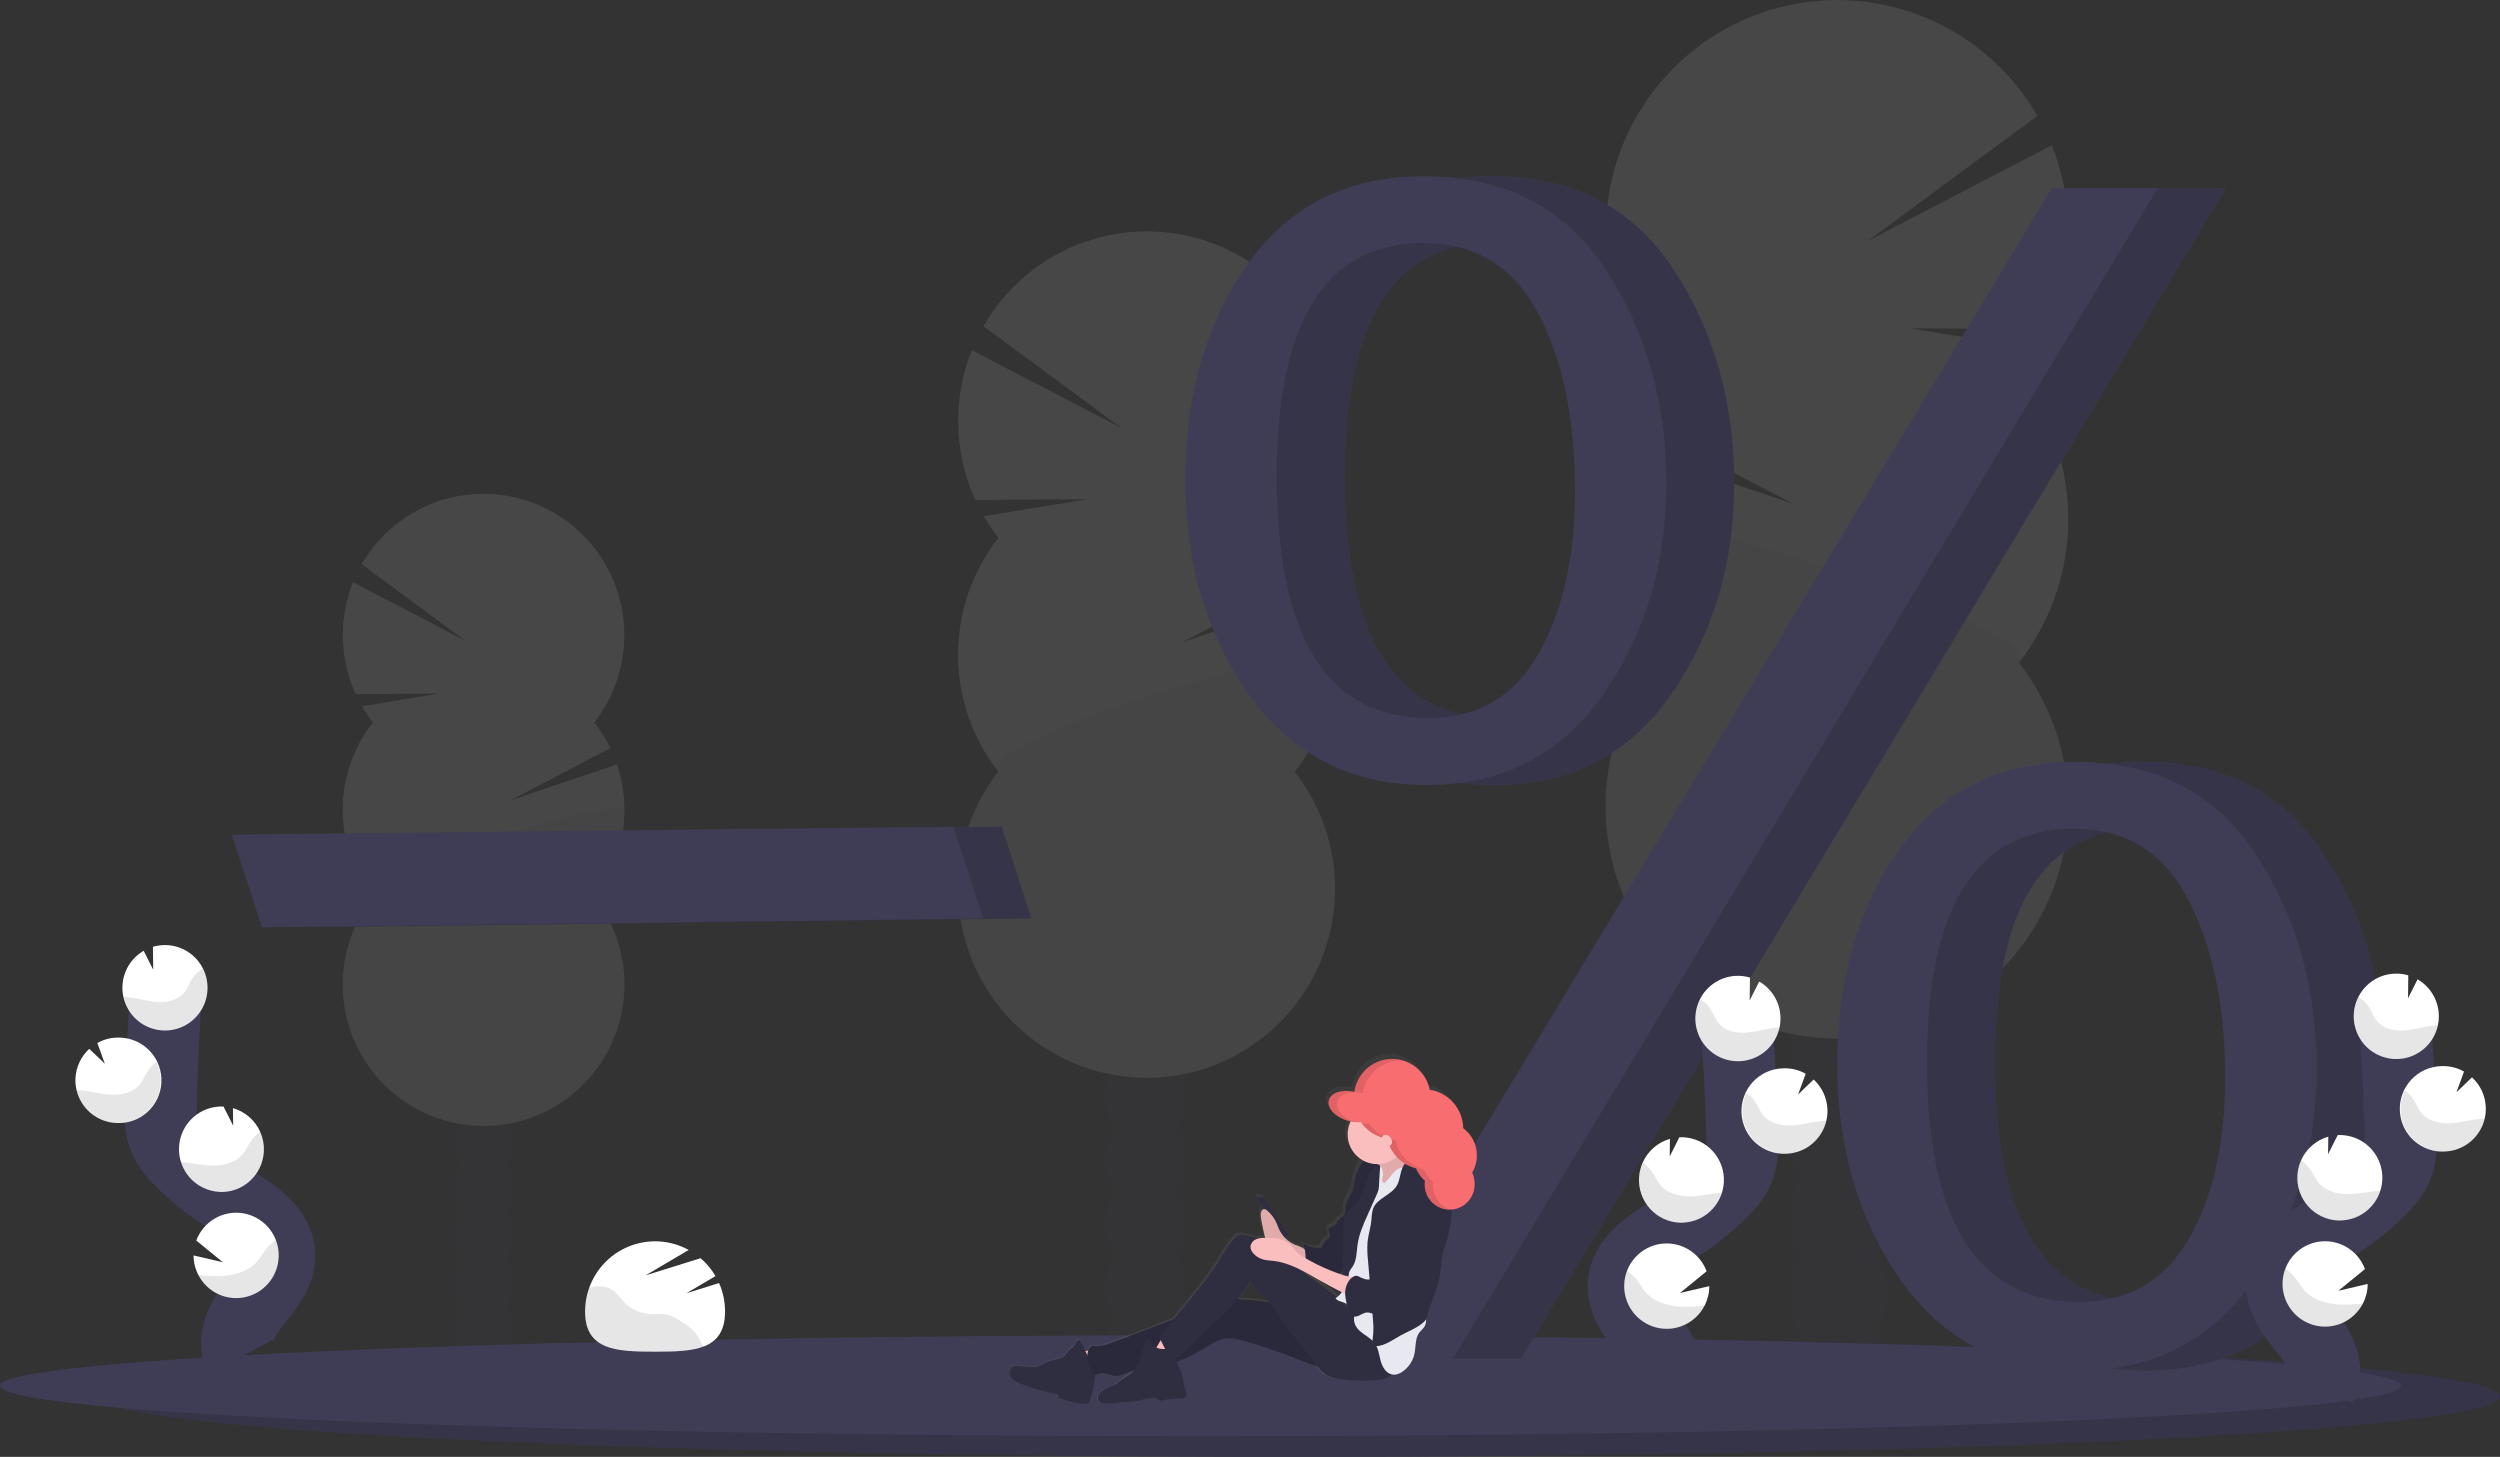 <svg width="139" height="81" viewBox="0 0 139 81" fill="none" xmlns="http://www.w3.org/2000/svg">
<rect x="0" y="0" width="139" height="81" fill="#333333" stroke="none"/>
<g clip-path="url(#clip0_1727_204)">
<g opacity="0.1">
<path d="M102.197 79.805C103.681 79.805 104.883 78.226 104.883 76.277C104.883 74.329 103.681 72.749 102.197 72.749C100.713 72.749 99.511 74.329 99.511 76.277C99.511 78.226 100.713 79.805 102.197 79.805Z" fill="#3F3D56"/>
<path d="M104.323 61.184C104.699 60.528 104.894 59.784 104.888 59.027C104.888 57.075 103.686 55.499 102.202 55.499C100.718 55.499 99.517 57.078 99.517 59.027C99.509 59.783 99.703 60.528 100.077 61.184C99.71 61.842 99.517 62.584 99.517 63.339C99.517 64.094 99.71 64.837 100.077 65.495C99.71 66.154 99.517 66.896 99.517 67.651C99.517 68.407 99.71 69.149 100.077 69.808C99.703 70.464 99.509 71.208 99.517 71.964C99.517 73.917 100.72 75.492 102.202 75.492C103.684 75.492 104.888 73.913 104.888 71.964C104.896 71.208 104.702 70.464 104.328 69.808C104.695 69.149 104.888 68.407 104.888 67.651C104.888 66.896 104.695 66.154 104.328 65.495C104.695 64.837 104.888 64.094 104.888 63.339C104.888 62.584 104.695 61.842 104.328 61.184H104.323Z" fill="#3F3D56"/>
<path d="M102.197 58.244C103.681 58.244 104.883 56.664 104.883 54.715C104.883 52.767 103.681 51.187 102.197 51.187C100.713 51.187 99.511 52.767 99.511 54.715C99.511 56.664 100.713 58.244 102.197 58.244Z" fill="#3F3D56"/>
<path d="M102.197 53.931C103.681 53.931 104.883 52.351 104.883 50.403C104.883 48.454 103.681 46.875 102.197 46.875C100.713 46.875 99.511 48.454 99.511 50.403C99.511 52.351 100.713 53.931 102.197 53.931Z" fill="#3F3D56"/>
<path d="M112.252 20.892C112.618 20.423 112.952 19.929 113.251 19.414L106.198 18.251L113.832 18.308C114.563 16.709 114.962 14.977 115.004 13.219C115.046 11.46 114.73 9.711 114.075 8.079L103.833 13.407L113.279 6.444C112.394 4.91 111.204 3.577 109.783 2.525C108.362 1.473 106.74 0.727 105.019 0.331C103.297 -0.064 101.514 -0.1 99.778 0.226C98.042 0.552 96.392 1.234 94.93 2.228C93.469 3.221 92.226 4.507 91.281 6.003C90.335 7.5 89.707 9.175 89.435 10.926C89.162 12.677 89.252 14.465 89.698 16.18C90.144 17.894 90.938 19.498 92.028 20.892C91.457 21.621 90.965 22.41 90.561 23.246L99.722 28.022L89.955 24.727C89.267 26.761 89.097 28.935 89.457 31.052C89.819 33.169 90.7 35.162 92.022 36.85C90.529 38.755 89.601 41.042 89.343 43.451C89.084 45.86 89.507 48.293 90.562 50.473C91.616 52.652 93.261 54.49 95.308 55.775C97.354 57.061 99.72 57.742 102.134 57.742C104.548 57.742 106.914 57.061 108.96 55.775C111.007 54.49 112.651 52.652 113.706 50.473C114.761 48.293 115.183 45.86 114.925 43.451C114.667 41.042 113.738 38.755 112.246 36.85C114.029 34.575 114.999 31.764 114.999 28.869C114.999 25.973 114.029 23.162 112.246 20.887L112.252 20.892Z" fill="white"/>
<path opacity="0.1" d="M89.275 28.874C89.27 31.77 90.241 34.582 92.028 36.855C90.535 38.76 89.607 41.047 89.349 43.456C89.091 45.865 89.513 48.298 90.568 50.477C91.623 52.657 93.267 54.494 95.314 55.78C97.36 57.066 99.726 57.747 102.14 57.747C104.554 57.747 106.92 57.066 108.966 55.78C111.013 54.494 112.657 52.657 113.712 50.477C114.767 48.298 115.19 45.865 114.931 43.456C114.673 41.047 113.745 38.76 112.252 36.855C113.976 34.659 89.275 27.424 89.275 28.874Z" fill="black"/>
</g>
<g opacity="0.1">
<path d="M26.853 76.032C27.755 76.032 28.487 75.07 28.487 73.884C28.487 72.698 27.755 71.736 26.853 71.736C25.95 71.736 25.218 72.698 25.218 73.884C25.218 75.07 25.95 76.032 26.853 76.032Z" fill="#3F3D56"/>
<path d="M28.153 64.696C28.381 64.296 28.499 63.843 28.494 63.383C28.494 62.197 27.765 61.235 26.859 61.235C25.953 61.235 25.224 62.197 25.224 63.383C25.22 63.843 25.337 64.296 25.565 64.696C25.341 65.097 25.224 65.549 25.224 66.008C25.224 66.468 25.341 66.92 25.565 67.321C25.341 67.722 25.224 68.174 25.224 68.633C25.224 69.093 25.341 69.545 25.565 69.946C25.337 70.345 25.219 70.798 25.224 71.258C25.224 72.445 25.954 73.407 26.859 73.407C27.764 73.407 28.494 72.445 28.494 71.258C28.499 70.798 28.381 70.345 28.153 69.946C28.377 69.545 28.494 69.093 28.494 68.633C28.494 68.174 28.377 67.722 28.153 67.321C28.377 66.92 28.494 66.468 28.494 66.008C28.494 65.549 28.377 65.097 28.153 64.696Z" fill="#3F3D56"/>
<path d="M26.853 62.906C27.755 62.906 28.487 61.944 28.487 60.758C28.487 59.571 27.755 58.61 26.853 58.61C25.95 58.61 25.218 59.571 25.218 60.758C25.218 61.944 25.95 62.906 26.853 62.906Z" fill="#3F3D56"/>
<path d="M26.853 60.281C27.755 60.281 28.487 59.319 28.487 58.133C28.487 56.946 27.755 55.985 26.853 55.985C25.95 55.985 25.218 56.946 25.218 58.133C25.218 59.319 25.95 60.281 26.853 60.281Z" fill="#3F3D56"/>
<path d="M20.735 40.166C20.511 39.881 20.308 39.58 20.126 39.267L24.423 38.559L19.776 38.594C19.331 37.621 19.089 36.568 19.063 35.498C19.037 34.428 19.229 33.364 19.627 32.37L25.857 35.618L20.108 31.371C20.647 30.438 21.372 29.627 22.237 28.987C23.102 28.348 24.089 27.893 25.137 27.653C26.184 27.413 27.27 27.391 28.326 27.59C29.382 27.789 30.386 28.203 31.276 28.808C32.165 29.413 32.921 30.195 33.496 31.106C34.072 32.016 34.455 33.036 34.62 34.101C34.786 35.167 34.732 36.255 34.461 37.298C34.189 38.342 33.707 39.318 33.044 40.166C33.392 40.61 33.691 41.09 33.937 41.598L28.359 44.507L34.306 42.505C34.724 43.743 34.827 45.067 34.607 46.355C34.386 47.644 33.849 48.857 33.044 49.885C33.952 51.045 34.518 52.437 34.675 53.904C34.832 55.37 34.575 56.851 33.932 58.178C33.29 59.504 32.289 60.623 31.043 61.406C29.798 62.188 28.358 62.603 26.888 62.603C25.418 62.603 23.978 62.188 22.733 61.406C21.487 60.623 20.485 59.504 19.843 58.178C19.201 56.851 18.944 55.37 19.101 53.904C19.258 52.437 19.823 51.045 20.732 49.885C19.646 48.5 19.056 46.788 19.056 45.026C19.056 43.263 19.646 41.552 20.732 40.166H20.735Z" fill="white"/>
<path opacity="0.1" d="M34.719 45.026C34.722 46.789 34.132 48.501 33.044 49.885C33.952 51.045 34.517 52.437 34.675 53.903C34.832 55.37 34.575 56.851 33.932 58.178C33.29 59.504 32.289 60.623 31.043 61.406C29.798 62.188 28.358 62.603 26.888 62.603C25.418 62.603 23.978 62.188 22.732 61.406C21.487 60.623 20.485 59.504 19.843 58.178C19.201 56.851 18.944 55.37 19.101 53.903C19.258 52.437 19.823 51.045 20.732 49.885C19.682 48.554 34.719 44.143 34.719 45.026Z" fill="black"/>
</g>
<g opacity="0.1">
<path d="M63.7 77.901C64.909 77.901 65.888 76.615 65.888 75.028C65.888 73.44 64.909 72.153 63.7 72.153C62.492 72.153 61.513 73.44 61.513 75.028C61.513 76.615 62.492 77.901 63.7 77.901Z" fill="#3F3D56"/>
<path d="M65.432 62.731C65.737 62.196 65.894 61.59 65.888 60.974C65.888 59.387 64.915 58.1 63.699 58.1C62.483 58.1 61.51 59.387 61.51 60.974C61.504 61.59 61.662 62.197 61.968 62.731C61.668 63.268 61.51 63.873 61.51 64.488C61.51 65.103 61.668 65.708 61.968 66.244C61.668 66.781 61.51 67.385 61.51 68.001C61.51 68.616 61.668 69.22 61.968 69.757C61.662 70.291 61.504 70.898 61.51 71.514C61.51 73.1 62.49 74.388 63.699 74.388C64.908 74.388 65.888 73.1 65.888 71.514C65.894 70.898 65.737 70.291 65.432 69.757C65.731 69.22 65.888 68.615 65.888 68.001C65.888 67.386 65.731 66.781 65.432 66.244C65.731 65.708 65.888 65.103 65.888 64.488C65.888 63.873 65.731 63.268 65.432 62.731Z" fill="#3F3D56"/>
<path d="M63.7 60.335C64.909 60.335 65.888 59.049 65.888 57.461C65.888 55.874 64.909 54.587 63.7 54.587C62.492 54.587 61.513 55.874 61.513 57.461C61.513 59.049 62.492 60.335 63.7 60.335Z" fill="#3F3D56"/>
<path d="M63.7 56.822C64.909 56.822 65.888 55.535 65.888 53.948C65.888 52.361 64.909 51.074 63.7 51.074C62.492 51.074 61.513 52.361 61.513 53.948C61.513 55.535 62.492 56.822 63.7 56.822Z" fill="#3F3D56"/>
<path d="M55.515 29.907C55.216 29.525 54.944 29.123 54.7 28.703L60.449 27.756L54.232 27.803C53.636 26.5 53.31 25.089 53.276 23.656C53.241 22.223 53.498 20.799 54.031 19.469L62.374 23.811L54.679 18.136C55.398 16.882 56.367 15.791 57.525 14.93C58.683 14.069 60.006 13.457 61.41 13.132C62.815 12.807 64.271 12.777 65.688 13.042C67.105 13.308 68.452 13.864 69.645 14.675C70.838 15.486 71.851 16.536 72.622 17.758C73.393 18.981 73.904 20.349 74.123 21.779C74.343 23.208 74.267 24.668 73.899 26.066C73.531 27.465 72.88 28.772 71.986 29.907C72.451 30.501 72.852 31.144 73.18 31.825L65.718 35.715L73.675 33.031C74.234 34.688 74.372 36.459 74.077 38.184C73.782 39.908 73.063 41.532 71.986 42.907C73.202 44.459 73.958 46.322 74.168 48.284C74.379 50.247 74.034 52.229 73.175 54.004C72.316 55.779 70.976 57.276 69.309 58.323C67.642 59.371 65.715 59.926 63.748 59.926C61.781 59.926 59.854 59.371 58.187 58.323C56.52 57.276 55.18 55.779 54.321 54.004C53.462 52.229 53.117 50.247 53.328 48.284C53.538 46.322 54.294 44.459 55.51 42.907C54.057 41.053 53.268 38.763 53.268 36.404C53.268 34.046 54.057 31.756 55.51 29.902L55.515 29.907Z" fill="white"/>
<path opacity="0.1" d="M74.228 36.41C74.232 38.769 73.442 41.06 71.986 42.912C73.202 44.463 73.958 46.327 74.168 48.289C74.379 50.252 74.034 52.234 73.175 54.009C72.316 55.784 70.976 57.281 69.309 58.328C67.642 59.376 65.715 59.931 63.748 59.931C61.781 59.931 59.854 59.376 58.187 58.328C56.52 57.281 55.18 55.784 54.321 54.009C53.462 52.234 53.117 50.252 53.328 48.289C53.538 46.327 54.294 44.463 55.51 42.912C54.105 41.123 74.228 35.229 74.228 36.41Z" fill="black"/>
</g>
<path d="M139 77.643C139 78.481 132.893 79.248 122.796 79.839C120.959 79.946 118.992 80.047 116.905 80.142C115.102 80.223 113.212 80.3 111.235 80.373C109.32 80.441 107.332 80.504 105.27 80.563C98.759 80.75 91.561 80.884 83.915 80.951C82.059 80.968 80.178 80.981 78.273 80.99C76.288 80.999 74.281 81.003 72.251 81.002C35.386 81.002 5.503 79.5 5.503 77.646C5.503 75.793 35.386 74.29 72.251 74.29C88.122 74.29 102.697 74.57 114.153 75.034L115.405 75.085H115.413C129.843 75.699 139 76.623 139 77.643Z" fill="#3F3D56"/>
<path opacity="0.15" d="M139 77.643C139 78.481 132.893 79.248 122.796 79.839C120.959 79.946 118.992 80.047 116.905 80.142C115.102 80.223 113.212 80.3 111.235 80.373C109.32 80.441 107.332 80.504 105.27 80.563C98.759 80.75 91.561 80.884 83.915 80.951C82.059 80.968 80.178 80.981 78.273 80.99C76.288 80.999 74.281 81.003 72.251 81.002C35.386 81.002 5.503 79.5 5.503 77.646C5.503 75.793 35.386 74.29 72.251 74.29C88.122 74.29 102.697 74.57 114.153 75.034L115.405 75.085H115.413C129.843 75.699 139 76.623 139 77.643Z" fill="black"/>
<path d="M133.497 77.052C133.497 77.753 127.39 78.394 117.293 78.883C115.458 78.972 113.489 79.056 111.403 79.135C109.599 79.204 107.709 79.268 105.734 79.328C103.819 79.385 101.83 79.438 99.769 79.488C93.257 79.644 86.058 79.756 78.412 79.813C76.557 79.826 74.677 79.837 72.77 79.844C70.785 79.852 68.778 79.855 66.749 79.855C29.884 79.855 0 78.6 0 77.048C0 75.497 29.884 74.242 66.749 74.242C82.619 74.242 97.194 74.475 108.65 74.863L109.902 74.905H109.911C124.346 75.427 133.497 76.194 133.497 77.052Z" fill="#3F3D56"/>
<path d="M17.239 51.555L15.564 46.406L55.695 45.965L57.339 51.063L17.239 51.555Z" fill="#3F3D56"/>
<path opacity="0.15" d="M17.239 51.555L15.564 46.406L55.695 45.965L57.339 51.063L17.239 51.555Z" fill="black"/>
<path d="M14.564 51.555L12.888 46.406L53.019 45.965L54.664 51.063L14.564 51.555Z" fill="#3F3D56"/>
<path d="M83.073 43.643C78.924 43.643 75.653 41.99 73.263 38.685C70.872 35.379 69.676 31.375 69.676 26.671C69.676 21.936 70.832 17.94 73.145 14.682C75.457 11.425 78.718 9.798 82.929 9.801C87.395 9.801 90.759 11.517 93.023 14.95C95.287 18.382 96.419 22.355 96.419 26.868C96.419 31.348 95.248 35.265 92.905 38.618C90.562 41.97 87.285 43.645 83.073 43.643ZM83.194 39.925C85.924 39.925 87.964 38.731 89.315 36.343C90.666 33.955 91.341 30.945 91.341 27.312C91.341 23.268 90.65 19.958 89.268 17.379C87.885 14.801 85.765 13.512 82.907 13.511C77.475 13.511 74.76 17.841 74.76 26.5C74.76 35.451 77.57 39.925 83.192 39.925H83.194ZM84.561 75.534H78.56L117.85 10.463H123.738L84.561 75.534ZM119.32 76.201C115.108 76.201 111.825 74.534 109.469 71.198C107.114 67.862 105.932 63.857 105.922 59.183C105.922 54.48 107.07 50.5 109.366 47.242C111.662 43.984 114.932 42.357 119.175 42.361C123.609 42.361 126.95 44.077 129.198 47.509C131.446 50.942 132.571 54.914 132.572 59.426C132.572 63.877 131.408 67.787 129.08 71.154C126.753 74.521 123.498 76.204 119.317 76.201H119.32ZM119.39 72.388C122.107 72.388 124.136 71.214 125.478 68.867C126.82 66.52 127.491 63.522 127.491 59.873C127.491 55.968 126.812 52.693 125.454 50.048C124.096 47.403 121.98 46.078 119.107 46.074C113.643 46.074 110.912 50.404 110.912 59.064C110.91 67.947 113.735 72.389 119.388 72.388H119.39Z" fill="#3F3D56"/>
<path d="M83.073 43.643C78.924 43.643 75.653 41.99 73.263 38.685C70.872 35.379 69.676 31.375 69.676 26.671C69.676 21.936 70.832 17.94 73.145 14.682C75.457 11.425 78.718 9.798 82.929 9.801C87.395 9.801 90.759 11.517 93.023 14.95C95.287 18.382 96.419 22.355 96.419 26.868C96.419 31.348 95.248 35.265 92.905 38.618C90.562 41.97 87.285 43.645 83.073 43.643ZM83.194 39.925C85.924 39.925 87.964 38.731 89.315 36.343C90.666 33.955 91.341 30.945 91.341 27.312C91.341 23.268 90.65 19.958 89.268 17.379C87.885 14.801 85.765 13.512 82.907 13.511C77.475 13.511 74.76 17.841 74.76 26.5C74.76 35.451 77.57 39.925 83.192 39.925H83.194ZM84.561 75.534H78.56L117.85 10.463H123.738L84.561 75.534ZM119.32 76.201C115.108 76.201 111.825 74.534 109.469 71.198C107.114 67.862 105.932 63.857 105.922 59.183C105.922 54.48 107.07 50.5 109.366 47.242C111.662 43.984 114.932 42.357 119.175 42.361C123.609 42.361 126.95 44.077 129.198 47.509C131.446 50.942 132.571 54.914 132.572 59.426C132.572 63.877 131.408 67.787 129.08 71.154C126.753 74.521 123.498 76.204 119.317 76.201H119.32ZM119.39 72.388C122.107 72.388 124.136 71.214 125.478 68.867C126.82 66.52 127.491 63.522 127.491 59.873C127.491 55.968 126.812 52.693 125.454 50.048C124.096 47.403 121.98 46.078 119.107 46.074C113.643 46.074 110.912 50.404 110.912 59.064C110.91 67.947 113.735 72.389 119.388 72.388H119.39Z" fill="#3F3D56"/>
<path opacity="0.15" d="M83.073 43.643C78.924 43.643 75.653 41.99 73.263 38.685C70.872 35.379 69.676 31.375 69.676 26.671C69.676 21.936 70.832 17.94 73.145 14.682C75.457 11.425 78.718 9.798 82.929 9.801C87.395 9.801 90.759 11.517 93.023 14.95C95.287 18.382 96.419 22.355 96.419 26.868C96.419 31.348 95.248 35.265 92.905 38.618C90.562 41.97 87.285 43.645 83.073 43.643ZM83.194 39.925C85.924 39.925 87.964 38.731 89.315 36.343C90.666 33.955 91.341 30.945 91.341 27.312C91.341 23.268 90.65 19.958 89.268 17.379C87.885 14.801 85.765 13.512 82.907 13.511C77.475 13.511 74.76 17.841 74.76 26.5C74.76 35.451 77.57 39.925 83.192 39.925H83.194ZM84.561 75.534H78.56L117.85 10.463H123.738L84.561 75.534ZM119.32 76.201C115.108 76.201 111.825 74.534 109.469 71.198C107.114 67.862 105.932 63.857 105.922 59.183C105.922 54.48 107.07 50.5 109.366 47.242C111.662 43.984 114.932 42.357 119.175 42.361C123.609 42.361 126.95 44.077 129.198 47.509C131.446 50.942 132.571 54.914 132.572 59.426C132.572 63.877 131.408 67.787 129.08 71.154C126.753 74.521 123.498 76.204 119.317 76.201H119.32ZM119.39 72.388C122.107 72.388 124.136 71.214 125.478 68.867C126.82 66.52 127.491 63.522 127.491 59.873C127.491 55.968 126.812 52.693 125.454 50.048C124.096 47.403 121.98 46.078 119.107 46.074C113.643 46.074 110.912 50.404 110.912 59.064C110.91 67.947 113.735 72.389 119.388 72.388H119.39Z" fill="black"/>
<path d="M79.303 43.643C75.154 43.643 71.884 41.99 69.493 38.685C67.102 35.379 65.906 31.375 65.906 26.671C65.906 21.936 67.063 17.94 69.375 14.682C71.687 11.425 74.949 9.798 79.159 9.801C83.625 9.801 86.99 11.517 89.253 14.95C91.517 18.382 92.649 22.355 92.65 26.868C92.65 31.348 91.478 35.265 89.135 38.618C86.792 41.97 83.515 43.645 79.303 43.643ZM79.425 39.925C82.154 39.925 84.195 38.731 85.545 36.343C86.896 33.955 87.571 30.945 87.571 27.312C87.571 23.268 86.88 19.958 85.498 17.379C84.115 14.801 81.996 13.512 79.138 13.511C73.706 13.511 70.99 17.841 70.99 26.5C70.99 35.451 73.801 39.925 79.422 39.925H79.425ZM80.791 75.534H74.79L114.08 10.463H119.968L80.791 75.534ZM115.55 76.201C111.338 76.201 108.055 74.534 105.7 71.198C103.344 67.862 102.162 63.857 102.152 59.183C102.152 54.48 103.3 50.5 105.596 47.242C107.892 43.984 111.162 42.357 115.405 42.361C119.839 42.361 123.18 44.077 125.428 47.509C127.677 50.942 128.801 54.914 128.802 59.426C128.802 63.877 127.638 67.787 125.31 71.154C122.983 74.521 119.729 76.204 115.548 76.201H115.55ZM115.621 72.388C118.337 72.388 120.367 71.214 121.708 68.867C123.05 66.52 123.721 63.522 123.721 59.873C123.721 55.968 123.042 52.693 121.684 50.048C120.326 47.403 118.21 46.078 115.335 46.074C109.871 46.074 107.14 50.404 107.14 59.064C107.14 67.947 109.966 72.389 115.618 72.388H115.621Z" fill="#3F3D56"/>
<path d="M92.432 77.167C92.933 76.234 92.364 75.092 91.71 74.26C91.055 73.428 90.258 72.564 90.275 71.503C90.299 69.981 91.909 69.082 93.193 68.274C94.148 67.675 95.029 66.965 95.818 66.158C96.148 65.847 96.421 65.48 96.624 65.074C96.89 64.479 96.882 63.801 96.867 63.15C96.811 60.976 96.704 58.805 96.546 56.638" stroke="#3F3D56" stroke-width="4" stroke-miterlimit="10"/>
<path d="M98.993 56.518C98.975 56.12 98.857 55.734 98.65 55.394C98.444 55.054 98.156 54.772 97.812 54.573L97.282 55.625L97.298 54.351C97.045 54.276 96.781 54.245 96.518 54.257C96.051 54.279 95.6 54.439 95.224 54.718C94.847 54.997 94.561 55.382 94.403 55.824C94.244 56.266 94.219 56.745 94.332 57.201C94.445 57.657 94.69 58.069 95.036 58.385C95.382 58.701 95.814 58.907 96.276 58.977C96.739 59.047 97.212 58.978 97.636 58.778C98.059 58.578 98.414 58.257 98.656 57.855C98.897 57.452 99.015 56.987 98.993 56.518Z" fill="white"/>
<path d="M94.773 72.595C94.525 73.079 94.118 73.463 93.621 73.682C93.124 73.901 92.568 73.942 92.044 73.798C91.521 73.654 91.063 73.334 90.747 72.891C90.431 72.449 90.276 71.91 90.309 71.367C90.341 70.823 90.559 70.308 90.925 69.906C91.292 69.504 91.785 69.242 92.322 69.161C92.858 69.081 93.406 69.189 93.873 69.466C94.34 69.743 94.698 70.172 94.887 70.683L93.408 71.89L95.038 71.509C95.037 71.887 94.946 72.26 94.773 72.595Z" fill="white"/>
<path d="M93.604 67.981C93.294 67.996 92.984 67.949 92.691 67.843C92.399 67.737 92.13 67.575 91.9 67.365C91.67 67.155 91.484 66.901 91.352 66.619C91.22 66.337 91.144 66.031 91.13 65.72C91.111 65.348 91.181 64.977 91.334 64.637C91.475 64.32 91.684 64.038 91.946 63.81C92.208 63.583 92.516 63.416 92.849 63.32L92.836 64.297L93.372 63.233C93.999 63.203 94.612 63.425 95.076 63.849C95.54 64.273 95.817 64.865 95.847 65.494C95.876 66.123 95.655 66.738 95.233 67.204C94.81 67.67 94.22 67.948 93.593 67.977L93.604 67.981Z" fill="white"/>
<path d="M99.349 64.145C99.035 64.166 98.72 64.124 98.422 64.021C98.124 63.919 97.85 63.757 97.615 63.547C97.38 63.337 97.19 63.081 97.054 62.796C96.919 62.511 96.842 62.201 96.827 61.886C96.812 61.57 96.861 61.255 96.969 60.958C97.077 60.661 97.243 60.389 97.457 60.158C97.671 59.926 97.93 59.74 98.216 59.61C98.503 59.479 98.813 59.408 99.128 59.399C99.57 59.378 100.009 59.482 100.395 59.701L99.977 60.85L100.838 60.022C101.3 60.444 101.576 61.034 101.605 61.661C101.616 61.88 101.595 62.101 101.544 62.315C101.426 62.818 101.148 63.269 100.752 63.599C100.356 63.93 99.864 64.121 99.349 64.145Z" fill="white"/>
<path opacity="0.1" d="M98.674 57.151C98.128 57.211 97.598 57.382 97.049 57.416C96.501 57.45 95.899 57.319 95.552 56.89C95.365 56.661 95.273 56.369 95.115 56.118C94.965 55.884 94.761 55.691 94.519 55.555C94.367 55.856 94.281 56.186 94.266 56.523C94.251 56.86 94.308 57.197 94.433 57.51C94.558 57.823 94.748 58.106 94.99 58.34C95.232 58.574 95.522 58.753 95.838 58.866C96.155 58.979 96.493 59.023 96.828 58.995C97.163 58.967 97.488 58.867 97.782 58.703C98.075 58.538 98.331 58.313 98.531 58.042C98.731 57.771 98.872 57.461 98.943 57.131C98.853 57.136 98.764 57.142 98.674 57.151Z" fill="black"/>
<path opacity="0.1" d="M99.349 64.145C98.941 64.164 98.536 64.077 98.171 63.892C97.807 63.707 97.497 63.43 97.27 63.089C97.044 62.749 96.909 62.355 96.879 61.946C96.849 61.538 96.924 61.128 97.098 60.758C97.286 60.885 97.447 61.047 97.574 61.236C97.743 61.491 97.845 61.786 98.043 62.021C98.408 62.456 99.041 62.598 99.612 62.572C100.182 62.547 100.734 62.383 101.303 62.328C101.382 62.321 101.463 62.316 101.547 62.314C101.429 62.817 101.151 63.269 100.754 63.599C100.358 63.93 99.864 64.122 99.349 64.145Z" fill="black"/>
<path opacity="0.1" d="M93.604 67.981C93.294 67.996 92.984 67.949 92.691 67.843C92.399 67.737 92.13 67.575 91.9 67.365C91.67 67.155 91.484 66.901 91.352 66.619C91.22 66.337 91.144 66.031 91.13 65.72C91.111 65.348 91.181 64.977 91.334 64.637C91.529 64.768 91.698 64.933 91.834 65.125C92.017 65.385 92.133 65.686 92.348 65.926C92.747 66.371 93.418 66.529 94.023 66.514C94.627 66.499 95.173 66.358 95.756 66.313C95.611 66.779 95.327 67.189 94.942 67.488C94.558 67.786 94.09 67.958 93.604 67.981Z" fill="black"/>
<path opacity="0.1" d="M94.773 72.595C94.498 73.138 94.025 73.555 93.452 73.757C92.88 73.96 92.251 73.935 91.697 73.686C91.143 73.437 90.705 72.984 90.475 72.42C90.244 71.856 90.238 71.225 90.458 70.657C90.653 70.786 90.828 70.943 90.978 71.122C91.203 71.398 91.351 71.71 91.611 71.967C92.098 72.443 92.876 72.639 93.572 72.657C93.973 72.661 94.374 72.64 94.773 72.595Z" fill="black"/>
<path d="M129.037 77.045C129.538 76.112 128.968 74.97 128.314 74.138C127.66 73.305 126.862 72.442 126.879 71.381C126.903 69.859 128.514 68.96 129.798 68.152C130.753 67.553 131.634 66.843 132.422 66.036C132.752 65.725 133.025 65.358 133.228 64.952C133.495 64.356 133.486 63.679 133.472 63.028C133.416 60.854 133.309 58.683 133.151 56.516" stroke="#3F3D56" stroke-width="4" stroke-miterlimit="10"/>
<path d="M135.597 56.396C135.579 55.998 135.461 55.612 135.255 55.272C135.049 54.932 134.76 54.649 134.417 54.451L133.886 55.503L133.902 54.229C133.649 54.154 133.386 54.123 133.123 54.135C132.655 54.157 132.205 54.317 131.828 54.596C131.451 54.875 131.166 55.26 131.007 55.702C130.848 56.144 130.824 56.623 130.937 57.079C131.049 57.535 131.294 57.947 131.64 58.263C131.986 58.579 132.418 58.785 132.881 58.855C133.344 58.925 133.817 58.856 134.24 58.656C134.664 58.456 135.019 58.135 135.26 57.733C135.502 57.33 135.619 56.865 135.597 56.396Z" fill="white"/>
<path d="M131.378 72.473C131.129 72.957 130.723 73.341 130.226 73.56C129.729 73.779 129.172 73.82 128.649 73.676C128.126 73.532 127.668 73.212 127.352 72.769C127.036 72.327 126.881 71.788 126.913 71.245C126.946 70.701 127.164 70.186 127.53 69.784C127.897 69.382 128.39 69.119 128.926 69.039C129.463 68.959 130.011 69.067 130.478 69.344C130.945 69.621 131.303 70.05 131.492 70.561L130.013 71.768L131.643 71.387C131.642 71.765 131.551 72.138 131.378 72.473Z" fill="white"/>
<path d="M130.209 67.859C129.898 67.874 129.588 67.827 129.296 67.721C129.003 67.615 128.735 67.453 128.505 67.243C128.275 67.033 128.089 66.779 127.956 66.497C127.824 66.215 127.749 65.909 127.734 65.598C127.716 65.226 127.786 64.855 127.938 64.515C128.08 64.198 128.289 63.916 128.55 63.688C128.812 63.461 129.121 63.293 129.454 63.198L129.44 64.175L129.977 63.111H129.983C130.293 63.096 130.603 63.143 130.896 63.249C131.188 63.354 131.457 63.517 131.687 63.727C131.917 63.937 132.103 64.19 132.235 64.472C132.367 64.755 132.443 65.06 132.457 65.372C132.472 65.683 132.425 65.995 132.32 66.288C132.214 66.582 132.052 66.851 131.843 67.082C131.634 67.313 131.382 67.499 131.1 67.632C130.819 67.765 130.514 67.841 130.204 67.855L130.209 67.859Z" fill="white"/>
<path d="M135.954 64.023C135.639 64.044 135.324 64.002 135.027 63.899C134.729 63.797 134.455 63.635 134.22 63.425C133.985 63.215 133.794 62.959 133.659 62.674C133.524 62.389 133.446 62.079 133.432 61.764C133.417 61.448 133.465 61.133 133.573 60.836C133.681 60.539 133.847 60.267 134.062 60.036C134.276 59.804 134.534 59.618 134.821 59.488C135.108 59.357 135.418 59.286 135.732 59.277C136.175 59.256 136.614 59.36 136.999 59.579L136.581 60.728L137.442 59.9C137.904 60.322 138.18 60.912 138.209 61.539C138.22 61.758 138.2 61.979 138.149 62.193C138.031 62.696 137.753 63.147 137.357 63.477C136.961 63.808 136.468 63.999 135.954 64.023Z" fill="white"/>
<path opacity="0.1" d="M135.279 57.029C134.733 57.089 134.203 57.26 133.654 57.294C133.106 57.328 132.504 57.197 132.157 56.768C131.97 56.539 131.877 56.247 131.719 55.996C131.57 55.762 131.365 55.568 131.123 55.433C130.972 55.734 130.885 56.064 130.87 56.401C130.856 56.738 130.913 57.075 131.037 57.388C131.162 57.701 131.352 57.984 131.595 58.218C131.837 58.452 132.126 58.631 132.443 58.744C132.76 58.857 133.097 58.901 133.432 58.873C133.767 58.844 134.093 58.745 134.386 58.581C134.68 58.416 134.936 58.191 135.136 57.92C135.336 57.649 135.476 57.338 135.548 57.009C135.458 57.014 135.369 57.02 135.279 57.029Z" fill="black"/>
<path opacity="0.1" d="M135.954 64.023C135.546 64.042 135.14 63.955 134.776 63.77C134.412 63.585 134.101 63.308 133.875 62.967C133.648 62.627 133.513 62.233 133.483 61.824C133.453 61.416 133.529 61.006 133.703 60.636C133.89 60.763 134.052 60.925 134.178 61.114C134.347 61.369 134.449 61.664 134.648 61.899C135.012 62.334 135.646 62.476 136.216 62.45C136.787 62.425 137.339 62.261 137.908 62.206C137.987 62.199 138.067 62.194 138.151 62.192C138.034 62.695 137.755 63.147 137.359 63.477C136.962 63.808 136.469 64 135.954 64.023Z" fill="black"/>
<path opacity="0.1" d="M130.209 67.859C129.898 67.874 129.588 67.827 129.296 67.721C129.003 67.615 128.735 67.453 128.505 67.243C128.275 67.033 128.089 66.779 127.956 66.497C127.824 66.215 127.749 65.909 127.734 65.598C127.716 65.226 127.786 64.855 127.938 64.515C128.134 64.646 128.303 64.811 128.438 65.003C128.622 65.263 128.737 65.564 128.953 65.804C129.351 66.249 130.023 66.407 130.627 66.392C131.213 66.38 131.778 66.236 132.36 66.191C132.216 66.657 131.932 67.067 131.547 67.366C131.162 67.664 130.695 67.836 130.209 67.859Z" fill="black"/>
<path opacity="0.1" d="M131.378 72.473C131.102 73.016 130.629 73.432 130.057 73.635C129.484 73.838 128.856 73.813 128.302 73.564C127.747 73.315 127.31 72.862 127.079 72.298C126.849 71.734 126.843 71.103 127.063 70.535C127.258 70.664 127.433 70.821 127.582 71C127.807 71.276 127.955 71.588 128.216 71.845C128.702 72.321 129.48 72.517 130.176 72.535C130.577 72.539 130.979 72.518 131.378 72.473Z" fill="black"/>
<path d="M13.368 75.458C12.867 74.526 13.437 73.384 14.091 72.551C14.745 71.719 15.543 70.855 15.526 69.794C15.502 68.273 13.891 67.373 12.607 66.565C11.652 65.967 10.771 65.256 9.983 64.449C9.653 64.138 9.38 63.772 9.177 63.366C8.91 62.77 8.919 62.093 8.933 61.441C8.989 59.267 9.096 57.096 9.254 54.929" stroke="#3F3D56" stroke-width="4" stroke-miterlimit="10"/>
<path d="M6.808 54.809C6.826 54.412 6.944 54.025 7.15 53.685C7.357 53.345 7.645 53.063 7.989 52.864L8.519 53.916L8.503 52.642C8.756 52.568 9.019 52.536 9.283 52.548C9.75 52.57 10.201 52.731 10.577 53.01C10.954 53.289 11.239 53.673 11.398 54.115C11.557 54.557 11.581 55.036 11.469 55.492C11.356 55.948 11.111 56.36 10.765 56.676C10.419 56.993 9.987 57.199 9.524 57.269C9.062 57.339 8.588 57.269 8.165 57.07C7.741 56.87 7.386 56.548 7.145 56.146C6.903 55.744 6.786 55.279 6.808 54.809Z" fill="white"/>
<path d="M11.028 70.887C11.276 71.371 11.682 71.755 12.179 71.974C12.676 72.193 13.233 72.234 13.756 72.09C14.279 71.946 14.738 71.626 15.053 71.183C15.37 70.74 15.524 70.202 15.492 69.658C15.459 69.115 15.242 68.599 14.875 68.198C14.509 67.796 14.016 67.533 13.479 67.453C12.942 67.373 12.394 67.48 11.927 67.757C11.46 68.034 11.102 68.464 10.913 68.974L12.392 70.181L10.762 69.801C10.763 70.179 10.854 70.551 11.028 70.887Z" fill="white"/>
<path d="M12.196 66.272C12.507 66.287 12.817 66.24 13.109 66.135C13.402 66.029 13.671 65.866 13.9 65.656C14.13 65.446 14.316 65.193 14.449 64.911C14.581 64.628 14.656 64.323 14.671 64.011C14.689 63.639 14.619 63.268 14.467 62.929C14.325 62.611 14.116 62.329 13.855 62.102C13.593 61.874 13.284 61.707 12.951 61.612L12.965 62.588L12.428 61.524C11.802 61.495 11.188 61.716 10.724 62.14C10.26 62.564 9.983 63.156 9.954 63.785C9.924 64.415 10.145 65.03 10.568 65.496C10.991 65.961 11.58 66.239 12.207 66.269L12.196 66.272Z" fill="white"/>
<path d="M6.452 62.437C6.766 62.458 7.081 62.416 7.379 62.313C7.676 62.21 7.951 62.049 8.185 61.838C8.42 61.628 8.611 61.373 8.746 61.087C8.882 60.802 8.959 60.493 8.974 60.177C8.988 59.861 8.94 59.546 8.832 59.249C8.724 58.953 8.558 58.681 8.343 58.449C8.129 58.218 7.871 58.031 7.584 57.901C7.297 57.771 6.988 57.699 6.673 57.691C6.233 57.67 5.796 57.775 5.412 57.992L5.83 59.142L4.963 58.317C4.502 58.739 4.226 59.327 4.196 59.952C4.185 60.172 4.205 60.392 4.256 60.606C4.374 61.109 4.652 61.56 5.048 61.891C5.444 62.221 5.937 62.413 6.452 62.437Z" fill="white"/>
<path opacity="0.1" d="M7.126 55.443C7.672 55.503 8.203 55.673 8.751 55.708C9.3 55.742 9.902 55.61 10.248 55.182C10.435 54.952 10.528 54.661 10.686 54.409C10.835 54.175 11.04 53.982 11.282 53.847C11.434 54.148 11.52 54.478 11.535 54.815C11.55 55.152 11.493 55.488 11.368 55.802C11.243 56.115 11.053 56.398 10.811 56.632C10.568 56.865 10.279 57.045 9.962 57.158C9.645 57.27 9.308 57.314 8.973 57.286C8.638 57.258 8.313 57.158 8.019 56.994C7.725 56.83 7.47 56.605 7.269 56.334C7.069 56.063 6.929 55.752 6.858 55.422C6.948 55.427 7.036 55.433 7.126 55.443Z" fill="black"/>
<path opacity="0.1" d="M6.451 62.437C6.859 62.456 7.265 62.368 7.629 62.183C7.993 61.998 8.304 61.722 8.53 61.381C8.757 61.04 8.892 60.646 8.922 60.238C8.952 59.829 8.876 59.42 8.702 59.049C8.515 59.177 8.353 59.339 8.227 59.528C8.058 59.782 7.956 60.078 7.757 60.312C7.393 60.748 6.759 60.889 6.189 60.864C5.618 60.838 5.066 60.675 4.497 60.62C4.418 60.612 4.338 60.608 4.254 60.605C4.371 61.109 4.65 61.56 5.046 61.891C5.443 62.222 5.936 62.413 6.451 62.437Z" fill="black"/>
<path opacity="0.1" d="M12.196 66.272C12.507 66.287 12.817 66.24 13.109 66.135C13.402 66.029 13.671 65.866 13.9 65.656C14.13 65.446 14.316 65.193 14.449 64.911C14.581 64.628 14.656 64.323 14.671 64.011C14.689 63.639 14.619 63.268 14.467 62.929C14.271 63.059 14.102 63.225 13.967 63.417C13.783 63.677 13.668 63.977 13.452 64.217C13.053 64.663 12.382 64.82 11.778 64.806C11.192 64.793 10.627 64.649 10.045 64.604C10.189 65.07 10.473 65.481 10.858 65.779C11.243 66.078 11.71 66.25 12.196 66.272Z" fill="black"/>
<path opacity="0.1" d="M11.028 70.887C11.303 71.43 11.776 71.846 12.348 72.049C12.921 72.252 13.549 72.226 14.104 71.977C14.658 71.728 15.095 71.275 15.326 70.712C15.557 70.148 15.562 69.517 15.342 68.949C15.148 69.077 14.973 69.234 14.823 69.414C14.598 69.69 14.45 70.002 14.189 70.258C13.703 70.734 12.925 70.931 12.229 70.949C11.828 70.952 11.427 70.931 11.028 70.887Z" fill="black"/>
<path d="M81.904 64.022C81.906 63.726 81.84 63.434 81.709 63.169C81.579 62.903 81.388 62.672 81.153 62.494C81.124 61.375 80.328 60.461 79.305 60.319C79.226 59.939 79.049 59.587 78.791 59.297C78.533 59.007 78.204 58.791 77.836 58.67C77.747 58.641 77.656 58.62 77.563 58.605H77.536L77.489 58.599H77.448H77.408H77.356H77.324H77.238C76.195 58.599 75.326 59.399 75.148 60.455C74.473 60.299 73.854 60.501 73.743 60.93C73.714 61.043 73.721 61.163 73.761 61.273C73.876 61.605 74.248 61.922 74.752 62.079L74.818 62.099C74.851 62.109 74.884 62.116 74.916 62.123H74.938C74.753 62.52 74.727 62.974 74.865 63.389C75.003 63.806 75.296 64.152 75.681 64.358C75.666 64.366 75.652 64.376 75.638 64.386C75.575 64.443 75.526 64.513 75.492 64.591C75.37 64.806 75.275 65.035 75.21 65.273C75.161 65.477 75.153 65.69 75.088 65.892C74.977 66.258 74.693 66.579 74.66 66.968C74.645 67.141 74.673 67.345 74.55 67.464C74.52 67.49 74.487 67.514 74.453 67.536C74.367 67.595 74.294 67.671 74.239 67.76C74.203 67.834 74.155 67.901 74.097 67.958C73.986 68.042 73.804 68.034 73.749 68.163C73.694 68.292 73.835 68.445 73.803 68.586C73.776 68.701 73.651 68.754 73.559 68.83C73.457 68.942 73.386 69.077 73.353 69.225C73.171 69.26 72.984 69.254 72.805 69.209C72.625 69.163 72.458 69.078 72.315 68.96C72.364 69.085 72.4 69.216 72.422 69.349C72.278 69.194 72.039 69.149 71.863 69.068C71.635 68.964 71.433 68.812 71.267 68.624L71.586 68.58L70.175 66.432L69.759 66.347L70.132 67.066C70.102 67.081 70.075 67.102 70.054 67.129C70.033 67.155 70.018 67.186 70.011 67.219C69.991 67.299 69.986 67.382 69.996 67.464C70.016 67.656 70.048 67.847 70.092 68.036L70.201 68.541C70.21 68.589 70.222 68.635 70.236 68.681C70.095 68.676 69.954 68.692 69.817 68.729C69.538 68.625 69.247 68.556 68.95 68.523C68.885 68.511 68.818 68.515 68.755 68.533C68.682 68.566 68.62 68.617 68.572 68.681C68.329 68.964 68.113 69.269 67.928 69.592C67.17 70.915 66.158 72.069 65.211 73.265C64.557 73.532 63.898 73.786 63.237 74.038L61.818 74.581C61.535 74.689 61.24 74.8 60.939 74.781C60.803 74.772 60.637 74.752 60.56 74.868C60.523 74.925 60.494 74.987 60.474 75.053C60.424 75.053 60.374 75.065 60.328 75.068H60.32C60.23 74.843 60.152 74.603 59.979 74.439C59.944 74.445 59.912 74.459 59.884 74.48C59.855 74.501 59.833 74.529 59.819 74.561C59.785 74.625 59.764 74.694 59.725 74.753C59.648 74.865 59.516 74.92 59.421 75.015C59.326 75.111 59.267 75.259 59.164 75.352C59.021 75.456 58.854 75.522 58.678 75.541C58.415 75.603 58.161 75.7 57.923 75.829C57.835 75.883 57.741 75.927 57.643 75.959C57.535 75.979 57.425 75.983 57.316 75.97L56.564 75.915C56.498 75.906 56.43 75.909 56.364 75.923C56.286 75.952 56.221 76.005 56.176 76.075C56.133 76.145 56.113 76.228 56.12 76.31C56.13 76.392 56.156 76.471 56.196 76.542C56.237 76.614 56.292 76.676 56.358 76.725C56.488 76.821 56.633 76.896 56.786 76.948C57.439 77.202 58.112 77.4 58.798 77.54V77.693C59.274 77.933 59.799 78.059 60.332 78.059C60.371 78.062 60.41 78.055 60.446 78.038C60.495 78.001 60.53 77.947 60.542 77.887C60.702 77.408 60.803 76.912 60.843 76.409C60.937 76.403 61.029 76.379 61.114 76.339C61.373 76.269 61.63 76.447 61.896 76.476C62.224 76.511 62.529 76.32 62.84 76.201C62.885 76.184 62.929 76.17 62.974 76.155C62.886 76.27 62.782 76.371 62.664 76.457C62.535 76.549 62.391 76.618 62.264 76.714C62.159 76.81 62.047 76.898 61.927 76.976C61.843 77.016 61.757 77.049 61.668 77.076C61.54 77.124 61.418 77.185 61.303 77.261C61.201 77.321 61.115 77.405 61.051 77.505C61.018 77.552 60.998 77.606 60.993 77.662C60.987 77.719 60.996 77.776 61.019 77.828C61.042 77.88 61.077 77.926 61.122 77.96C61.167 77.995 61.221 78.017 61.277 78.025C61.378 78.043 61.482 78.046 61.584 78.033C61.991 78.003 62.396 77.965 62.801 77.928C62.972 77.917 63.142 77.892 63.31 77.855C63.399 77.833 63.486 77.804 63.575 77.781C63.727 77.741 63.882 77.717 64.039 77.711C64.084 77.707 64.13 77.712 64.174 77.725C64.268 77.755 64.335 77.847 64.431 77.871C64.494 77.877 64.557 77.868 64.615 77.845C64.911 77.781 65.214 77.748 65.517 77.749C65.65 77.742 65.805 77.716 65.868 77.593C65.943 77.44 65.817 77.269 65.767 77.105C65.741 77 65.727 76.893 65.725 76.785C65.702 76.519 65.626 76.26 65.501 76.025C65.435 75.915 65.379 75.798 65.335 75.678C65.916 75.456 66.472 75.173 66.994 74.833C67.293 74.647 67.602 74.445 67.94 74.377C68.334 74.298 68.74 74.403 69.128 74.515C70.052 74.783 70.961 75.101 71.851 75.468C72.276 75.642 72.702 75.828 73.137 75.956C73.265 76.129 73.419 76.279 73.593 76.403C73.885 76.592 74.242 76.647 74.585 76.674C75.048 76.716 75.513 76.734 75.978 76.726C76.333 76.72 76.699 76.696 77.017 76.533C77.094 76.493 77.167 76.445 77.234 76.389C77.478 76.433 77.727 76.303 77.918 76.136C78.171 75.92 78.353 75.633 78.441 75.312C78.553 74.871 78.466 74.358 78.736 73.998C78.808 73.901 78.902 73.823 78.972 73.725C79.059 73.595 79.102 73.439 79.094 73.282L79.106 73.264C79.167 73.122 79.208 72.973 79.228 72.82C79.26 72.7 79.3 72.583 79.349 72.47C79.486 72.129 79.606 71.782 79.707 71.429C79.777 71.194 79.832 70.956 79.872 70.715C79.901 70.522 79.918 70.328 79.934 70.134C79.954 69.83 80.013 69.53 80.109 69.242C80.349 68.553 80.485 67.832 80.512 67.104C80.512 67.089 80.512 67.076 80.512 67.061C80.865 67.022 81.191 66.852 81.426 66.585C81.661 66.318 81.788 65.972 81.783 65.616C81.783 65.401 81.738 65.189 81.651 64.992C81.819 64.697 81.906 64.362 81.904 64.022ZM75.027 72.407C75.048 72.482 75.072 72.556 75.097 72.631C74.985 72.52 74.874 72.405 74.761 72.295C74.806 72.308 74.851 72.323 74.895 72.339C74.941 72.358 74.986 72.38 75.028 72.407H75.027ZM74.482 72.041C73.818 71.463 73.05 71.014 72.37 70.455C72.735 70.639 73.1 70.853 73.465 71.058C73.889 71.302 74.319 71.535 74.754 71.758C74.682 71.867 74.592 71.961 74.486 72.036L74.482 72.041ZM74.766 70.584L74.797 70.551C74.797 70.633 74.797 70.71 74.797 70.779C74.738 70.76 74.676 70.74 74.619 70.718C74.671 70.675 74.721 70.629 74.767 70.579L74.766 70.584ZM68.92 72.151C69.193 71.841 69.431 71.501 69.629 71.137C69.892 71.599 70.32 71.933 70.684 72.32C70.098 72.237 69.511 72.172 68.921 72.146L68.92 72.151Z" fill="url(#paint0_linear_1727_204)"/>
<path d="M69.868 66.525L70.288 66.611L71.717 68.729L71.086 68.814L69.868 66.525Z" fill="#2F2E41"/>
<path d="M59.708 75.124C59.821 75.499 59.961 75.866 60.125 76.222C60.599 76.123 61.064 75.99 61.519 75.823C61.431 75.686 61.334 75.554 61.229 75.429C61.118 75.304 60.984 75.201 60.835 75.125C60.691 75.062 60.512 75.109 60.357 75.118C60.141 75.126 59.925 75.128 59.708 75.124Z" fill="#FBBEBE"/>
<path d="M60.838 75.69C60.602 75.616 60.457 75.376 60.361 75.146C60.265 74.915 60.187 74.664 60.005 74.494C59.97 74.5 59.937 74.514 59.909 74.535C59.881 74.556 59.859 74.584 59.844 74.616C59.809 74.677 59.788 74.747 59.748 74.805C59.673 74.915 59.539 74.969 59.443 75.063C59.347 75.157 59.287 75.3 59.184 75.394C59.041 75.497 58.873 75.562 58.697 75.582C58.432 75.642 58.176 75.737 57.936 75.865C57.847 75.916 57.753 75.957 57.654 75.987C57.545 76.007 57.434 76.011 57.325 75.998L56.567 75.943C56.499 75.934 56.431 75.938 56.365 75.953C56.288 75.98 56.222 76.032 56.178 76.101C56.134 76.17 56.114 76.252 56.122 76.333C56.132 76.415 56.159 76.493 56.2 76.563C56.242 76.634 56.298 76.695 56.365 76.742C56.497 76.837 56.642 76.911 56.795 76.962C57.456 77.211 58.135 77.406 58.826 77.544V77.694C59.307 77.933 59.836 78.058 60.372 78.06C60.414 78.064 60.456 78.057 60.494 78.039C60.543 78.003 60.578 77.95 60.591 77.891C60.773 77.357 60.879 76.801 60.906 76.238C60.92 76.096 60.909 75.952 60.874 75.813C60.833 75.677 60.974 75.734 60.843 75.68" fill="#2F2E41"/>
<path d="M75.363 72.825C73.117 72.961 70.899 72.3 68.649 72.229C68.37 72.212 68.089 72.23 67.815 72.283C67.528 72.36 67.251 72.468 66.988 72.605C65.782 73.168 64.535 73.634 63.288 74.1L61.858 74.635C61.571 74.741 61.276 74.849 60.97 74.831C60.834 74.823 60.668 74.802 60.59 74.916C60.358 75.262 60.468 75.771 60.621 76.159C60.671 76.281 60.755 76.421 60.889 76.436C60.984 76.429 61.076 76.406 61.163 76.366C61.423 76.297 61.683 76.472 61.951 76.501C62.283 76.536 62.59 76.347 62.903 76.231C63.421 76.039 63.987 76.045 64.532 75.954C65.447 75.801 66.293 75.375 67.086 74.89C67.388 74.705 67.694 74.508 68.04 74.441C68.437 74.362 68.847 74.465 69.237 74.576C70.168 74.84 71.084 75.154 71.982 75.514C72.45 75.718 72.929 75.893 73.417 76.039C74.482 76.32 75.608 76.255 76.632 75.851C76.997 75.708 77.382 75.457 77.402 75.068C77.415 74.846 77.243 74.65 77.129 74.458C77.055 74.335 76.981 74.213 76.901 74.098C76.515 73.531 76.045 72.783 75.363 72.825Z" fill="#2F2E41"/>
<path opacity="0.1" d="M75.363 72.825C73.117 72.961 70.899 72.3 68.649 72.229C68.37 72.212 68.089 72.23 67.815 72.283C67.528 72.36 67.251 72.468 66.988 72.605C65.782 73.168 64.535 73.634 63.288 74.1L61.858 74.635C61.571 74.741 61.276 74.849 60.97 74.831C60.834 74.823 60.668 74.802 60.59 74.916C60.358 75.262 60.468 75.771 60.621 76.159C60.671 76.281 60.755 76.421 60.889 76.436C60.984 76.429 61.076 76.406 61.163 76.366C61.423 76.297 61.683 76.472 61.951 76.501C62.283 76.536 62.59 76.347 62.903 76.231C63.421 76.039 63.987 76.045 64.532 75.954C65.447 75.801 66.293 75.375 67.086 74.89C67.388 74.705 67.694 74.508 68.04 74.441C68.437 74.362 68.847 74.465 69.237 74.576C70.168 74.84 71.084 75.154 71.982 75.514C72.45 75.718 72.929 75.893 73.417 76.039C74.482 76.32 75.608 76.255 76.632 75.851C76.997 75.708 77.382 75.457 77.402 75.068C77.415 74.846 77.243 74.65 77.129 74.458C77.055 74.335 76.981 74.213 76.901 74.098C76.515 73.531 76.045 72.783 75.363 72.825Z" fill="black"/>
<path d="M64.019 75.234C64.371 75.353 64.725 75.464 65.082 75.566C65.283 75.235 65.657 75.005 65.742 74.628C65.747 74.612 65.747 74.595 65.742 74.578C65.733 74.562 65.719 74.549 65.702 74.542C65.446 74.4 65.161 74.317 64.869 74.298C64.638 74.283 64.534 74.525 64.429 74.694C64.392 74.763 64.113 75.266 64.019 75.234Z" fill="#FBBEBE"/>
<path d="M64.514 74.992C64.409 74.975 64.309 74.935 64.22 74.877C64.131 74.818 64.055 74.741 63.997 74.652C63.947 74.565 63.895 74.448 63.795 74.454C63.696 74.46 63.661 74.57 63.641 74.661C63.573 75.003 63.476 75.338 63.35 75.663C63.223 75.989 63.008 76.273 62.729 76.482C62.599 76.573 62.454 76.641 62.326 76.736C62.22 76.831 62.106 76.918 61.986 76.995C61.901 77.034 61.814 77.066 61.724 77.092C61.593 77.138 61.468 77.199 61.351 77.274C61.248 77.335 61.161 77.418 61.097 77.518C61.066 77.569 61.047 77.627 61.044 77.686C61.04 77.746 61.05 77.805 61.075 77.86C61.101 77.904 61.136 77.942 61.178 77.972C61.22 78.002 61.268 78.022 61.318 78.032C61.42 78.049 61.525 78.052 61.628 78.039C62.038 78.009 62.447 77.972 62.855 77.936C63.028 77.925 63.2 77.901 63.37 77.865C63.46 77.843 63.547 77.814 63.636 77.79C63.789 77.751 63.946 77.728 64.104 77.722C64.15 77.719 64.196 77.723 64.24 77.736C64.335 77.766 64.402 77.858 64.499 77.879C64.562 77.886 64.625 77.878 64.684 77.855C64.983 77.792 65.288 77.76 65.594 77.76C65.728 77.753 65.886 77.727 65.947 77.606C66.023 77.456 65.897 77.288 65.846 77.126C65.82 77.023 65.806 76.918 65.803 76.812C65.78 76.549 65.703 76.295 65.578 76.064C65.473 75.871 65.335 75.658 65.404 75.453C65.441 75.389 65.465 75.318 65.473 75.245C65.456 74.914 64.699 75.036 64.514 74.992Z" fill="#2F2E41"/>
<path d="M71.996 69.21C71.598 69.034 71.279 68.716 71.1 68.318C71.064 68.232 71.032 68.143 70.997 68.057C70.879 67.77 70.696 67.515 70.462 67.312C70.437 67.285 70.406 67.263 70.372 67.248C70.338 67.234 70.301 67.227 70.264 67.228C70.228 67.239 70.195 67.259 70.17 67.286C70.144 67.314 70.126 67.348 70.118 67.384C70.097 67.464 70.092 67.547 70.102 67.628C70.123 67.818 70.155 68.006 70.199 68.191L70.309 68.689C70.323 68.765 70.346 68.84 70.377 68.911C70.424 68.995 70.486 69.069 70.559 69.129C70.659 69.222 70.76 69.311 70.862 69.398C70.918 69.449 70.98 69.494 71.046 69.532C71.154 69.584 71.269 69.617 71.388 69.632C71.834 69.715 72.287 69.835 72.663 70.12C72.663 70.12 72.663 69.787 72.655 69.754C72.65 69.658 72.617 69.565 72.56 69.487C72.419 69.334 72.175 69.289 71.996 69.21Z" fill="#FBBEBE"/>
<path opacity="0.1" d="M71.996 69.21C71.598 69.034 71.279 68.716 71.1 68.318C71.064 68.232 71.032 68.143 70.997 68.057C70.879 67.77 70.696 67.515 70.462 67.312C70.437 67.285 70.406 67.263 70.372 67.248C70.338 67.234 70.301 67.227 70.264 67.228C70.228 67.239 70.195 67.259 70.17 67.286C70.144 67.314 70.126 67.348 70.118 67.384C70.097 67.464 70.092 67.547 70.102 67.628C70.123 67.818 70.155 68.006 70.199 68.191L70.309 68.689C70.323 68.765 70.346 68.84 70.377 68.911C70.424 68.995 70.486 69.069 70.559 69.129C70.659 69.222 70.76 69.311 70.862 69.398C70.918 69.449 70.98 69.494 71.046 69.532C71.154 69.584 71.269 69.617 71.388 69.632C71.834 69.715 72.287 69.835 72.663 70.12C72.663 70.12 72.663 69.787 72.655 69.754C72.65 69.658 72.617 69.565 72.56 69.487C72.419 69.334 72.175 69.289 71.996 69.21Z" fill="black"/>
<path d="M76.568 65.402C76.87 65.402 77.114 65.155 77.114 64.851C77.114 64.546 76.87 64.299 76.568 64.299C76.266 64.299 76.022 64.546 76.022 64.851C76.022 65.155 76.266 65.402 76.568 65.402Z" fill="#2F2E41"/>
<path d="M76.23 64.518C76.083 64.484 75.929 64.506 75.798 64.58C75.735 64.636 75.685 64.705 75.651 64.782C75.528 64.993 75.433 65.219 75.366 65.454C75.318 65.655 75.309 65.865 75.245 66.064C75.133 66.43 74.846 66.741 74.813 67.123C74.799 67.294 74.826 67.495 74.702 67.611C74.672 67.637 74.639 67.66 74.604 67.681C74.517 67.739 74.444 67.815 74.389 67.903C74.352 67.982 74.3 68.054 74.237 68.114C74.125 68.197 73.941 68.189 73.886 68.317C73.832 68.445 73.973 68.594 73.94 68.733C73.913 68.846 73.787 68.899 73.697 68.977C73.594 69.086 73.522 69.22 73.489 69.366C73.306 69.401 73.118 69.395 72.938 69.35C72.757 69.305 72.589 69.221 72.444 69.104C72.596 69.481 72.6 69.897 72.606 70.303C72.623 70.433 72.589 70.565 72.51 70.669C72.945 70.679 73.368 70.792 73.793 70.893C73.974 70.954 74.171 70.954 74.352 70.893C74.449 70.84 74.536 70.771 74.609 70.688C74.84 70.452 75.082 70.2 75.138 69.871C75.153 69.687 75.156 69.501 75.147 69.316C75.17 69.088 75.217 68.862 75.287 68.644C75.409 68.19 75.491 67.727 75.531 67.259C75.556 66.969 75.804 66.737 75.936 66.479C76.179 65.991 76.434 65.484 76.454 64.937C76.471 64.759 76.41 64.541 76.23 64.518Z" fill="#2F2E41"/>
<path opacity="0.1" d="M76.23 64.518C76.083 64.484 75.929 64.506 75.798 64.58C75.735 64.636 75.685 64.705 75.651 64.782C75.528 64.993 75.433 65.219 75.366 65.454C75.318 65.655 75.309 65.865 75.245 66.064C75.133 66.43 74.846 66.741 74.813 67.123C74.799 67.294 74.826 67.495 74.702 67.611C74.672 67.637 74.639 67.66 74.604 67.681C74.517 67.739 74.444 67.815 74.389 67.903C74.352 67.982 74.3 68.054 74.237 68.114C74.125 68.197 73.941 68.189 73.886 68.317C73.832 68.445 73.973 68.594 73.94 68.733C73.913 68.846 73.787 68.899 73.697 68.977C73.594 69.086 73.522 69.22 73.489 69.366C73.306 69.401 73.118 69.395 72.938 69.35C72.757 69.305 72.589 69.221 72.444 69.104C72.596 69.481 72.6 69.897 72.606 70.303C72.623 70.433 72.589 70.565 72.51 70.669C72.945 70.679 73.368 70.792 73.793 70.893C73.974 70.954 74.171 70.954 74.352 70.893C74.449 70.84 74.536 70.771 74.609 70.688C74.84 70.452 75.082 70.2 75.138 69.871C75.153 69.687 75.156 69.501 75.147 69.316C75.17 69.088 75.217 68.862 75.287 68.644C75.409 68.19 75.491 67.727 75.531 67.259C75.556 66.969 75.804 66.737 75.936 66.479C76.179 65.991 76.434 65.484 76.454 64.937C76.471 64.759 76.41 64.541 76.23 64.518Z" fill="black"/>
<path d="M75.719 73.299C75.251 73.076 74.909 72.66 74.531 72.304C73.809 71.623 72.926 71.142 72.167 70.504C71.665 70.081 71.215 69.59 70.662 69.236C70.175 68.924 69.623 68.73 69.049 68.668C68.983 68.657 68.916 68.66 68.852 68.678C68.779 68.71 68.716 68.761 68.668 68.824C68.423 69.102 68.205 69.402 68.018 69.721C67.056 71.359 65.69 72.737 64.558 74.261C64.522 74.297 64.5 74.345 64.498 74.396C64.495 74.448 64.512 74.498 64.544 74.537L64.774 74.99C64.903 75.242 65.11 75.538 65.382 75.488C65.507 75.451 65.619 75.38 65.705 75.281L66.738 74.289L67.822 73.249C68.457 72.639 69.102 72.017 69.517 71.238C69.841 71.801 70.415 72.169 70.809 72.686C70.958 72.881 71.08 73.097 71.214 73.304C71.429 73.638 71.672 73.95 71.915 74.261L73.159 75.854C73.316 76.081 73.511 76.279 73.735 76.439C74.029 76.626 74.388 76.676 74.734 76.707C75.201 76.749 75.67 76.767 76.139 76.758C76.496 76.752 76.868 76.729 77.185 76.569C77.501 76.409 77.77 76.081 77.752 75.723C77.733 75.536 77.672 75.355 77.574 75.195C77.135 74.377 76.553 73.694 75.719 73.299Z" fill="#2F2E41"/>
<path d="M76.904 65.656C77.135 65.656 77.323 65.467 77.323 65.233C77.323 64.999 77.135 64.809 76.904 64.809C76.672 64.809 76.484 64.999 76.484 65.233C76.484 65.467 76.672 65.656 76.904 65.656Z" fill="#E8E8F0"/>
<path d="M76.811 64.914C76.906 65.104 76.923 65.323 76.858 65.524C76.793 65.723 76.702 65.912 76.588 66.086C76.489 66.266 76.371 66.434 76.236 66.589C76.884 66.62 77.513 66.365 78.085 66.055C78.546 65.811 79.005 65.5 79.251 65.035C79.178 65.052 79.102 65.055 79.028 65.041C78.954 65.027 78.884 64.998 78.822 64.956C78.698 64.869 78.587 64.766 78.492 64.648L78.167 64.282C78.091 64.202 78.023 64.113 77.967 64.017C77.895 63.887 77.865 63.739 77.88 63.591C77.751 63.727 77.606 63.847 77.45 63.95C77.218 64.103 76.963 64.213 76.729 64.363C76.646 64.416 76.462 64.503 76.51 64.607C76.557 64.71 76.746 64.797 76.811 64.914Z" fill="#FBBEBE"/>
<path opacity="0.1" d="M76.811 64.914C76.906 65.104 76.923 65.323 76.858 65.524C76.793 65.723 76.702 65.912 76.588 66.086C76.489 66.266 76.371 66.434 76.236 66.589C76.884 66.62 77.513 66.365 78.085 66.055C78.546 65.811 79.005 65.5 79.251 65.035C79.178 65.052 79.102 65.055 79.028 65.041C78.954 65.027 78.884 64.998 78.822 64.956C78.698 64.869 78.587 64.766 78.492 64.648L78.167 64.282C78.091 64.202 78.023 64.113 77.967 64.017C77.895 63.887 77.865 63.739 77.88 63.591C77.751 63.727 77.606 63.847 77.45 63.95C77.218 64.103 76.963 64.213 76.729 64.363C76.646 64.416 76.462 64.503 76.51 64.607C76.557 64.71 76.746 64.797 76.811 64.914Z" fill="black"/>
<path d="M76.82 64.978C76.754 65.071 76.719 65.182 76.719 65.296C76.719 65.409 76.754 65.52 76.82 65.614C76.838 65.637 76.907 65.782 76.941 65.783C76.97 65.781 76.996 65.767 77.015 65.745C77.162 65.591 77.3 65.428 77.427 65.257C77.555 65.084 77.74 64.962 77.949 64.913C78.204 64.873 78.448 65.008 78.671 65.138C78.766 65.185 78.849 65.255 78.914 65.34C78.961 65.425 78.988 65.519 78.995 65.616C79.059 66.198 79.084 66.783 79.068 67.368C79.08 67.79 79.052 68.212 78.986 68.629C78.944 68.844 78.882 69.054 78.853 69.271C78.832 69.462 78.823 69.655 78.827 69.847V70.652C78.822 70.8 78.833 70.948 78.859 71.093C78.909 71.266 78.968 71.437 79.035 71.604C79.095 71.803 79.135 72.008 79.157 72.215L79.266 73.048C79.302 73.312 79.327 73.598 79.168 73.809C79.097 73.906 79.002 73.982 78.925 74.077C78.651 74.426 78.742 74.932 78.621 75.365C78.531 75.683 78.347 75.966 78.093 76.177C77.9 76.342 77.649 76.472 77.398 76.421C77.062 76.358 76.859 76.005 76.766 75.672C76.674 75.339 76.644 74.975 76.441 74.695C76.278 74.465 76.027 74.321 75.799 74.156C75.572 73.991 75.348 73.78 75.298 73.502C75.276 73.38 75.29 73.258 75.278 73.136C75.26 72.98 75.2 72.833 75.106 72.708C75.011 72.584 74.885 72.487 74.74 72.428C74.567 72.361 74.353 72.337 74.254 72.184C74.501 72.028 74.682 71.785 74.76 71.502C74.835 71.223 74.876 70.936 74.881 70.647L74.939 69.679C74.965 69.245 74.977 68.816 75.167 68.427C75.252 68.253 75.358 68.09 75.445 67.918C75.563 67.676 75.663 67.427 75.745 67.171C75.882 66.774 76.021 66.376 76.144 65.975C76.193 65.78 76.266 65.593 76.362 65.417C76.475 65.234 76.625 65.014 76.82 64.978Z" fill="#E8E8F0"/>
<path d="M74.676 71.274L74.931 71.282L74.986 70.895C74.993 70.818 75.011 70.742 75.039 70.669C75.082 70.593 75.131 70.521 75.186 70.454C75.438 70.097 75.42 69.624 75.482 69.19C75.565 68.613 75.805 68.071 76.044 67.539L76.54 66.43C76.584 66.339 76.62 66.243 76.646 66.146C76.668 66.038 76.678 65.927 76.676 65.817C76.676 65.647 76.732 65.023 76.736 64.851C76.736 64.787 76.597 64.823 76.568 64.767C76.506 64.644 76.421 64.977 76.304 65.05C76.194 65.134 76.114 65.252 76.076 65.385C75.969 65.665 75.903 65.959 75.803 66.24C75.716 66.527 75.556 66.787 75.34 66.995C75.239 67.085 75.121 67.156 75.025 67.251C74.716 67.558 74.687 68.041 74.676 68.472C74.668 68.739 74.619 71.274 74.676 71.274Z" fill="#2F2E41"/>
<path d="M78.354 64.515C78.111 64.613 77.97 64.881 77.901 65.142C77.832 65.404 77.802 65.679 77.668 65.911C77.357 66.456 76.563 66.614 76.343 67.202C76.287 67.401 76.257 67.606 76.254 67.813C76.215 68.234 76.077 68.641 76.035 69.062C76.014 69.39 76.022 69.719 76.058 70.045L76.337 73.368C76.391 73.857 76.362 74.352 76.253 74.832C76.539 74.874 76.83 74.825 77.087 74.694C77.349 74.572 77.587 74.411 77.838 74.272C78.269 74.028 78.746 73.863 79.123 73.54C79.191 73.486 79.25 73.422 79.297 73.348C79.357 73.209 79.398 73.061 79.418 72.91C79.451 72.793 79.491 72.677 79.54 72.566C79.68 72.231 79.802 71.889 79.905 71.541C79.976 71.31 80.031 71.075 80.072 70.837C80.102 70.648 80.118 70.456 80.135 70.266C80.154 69.966 80.213 69.671 80.311 69.387C80.552 68.71 80.689 68 80.716 67.282C80.724 67.178 80.718 67.073 80.695 66.972C80.653 66.848 80.597 66.73 80.528 66.62C80.412 66.402 80.343 66.161 80.233 65.941C79.99 65.44 79.553 65.061 79.097 64.742C78.864 64.587 78.607 64.419 78.354 64.515Z" fill="#2F2E41"/>
<path d="M72.549 69.937C72.351 69.834 72.172 69.698 72.02 69.535C71.95 69.453 71.898 69.361 71.823 69.281C71.644 69.09 71.412 68.957 71.157 68.9C70.904 68.844 70.645 68.819 70.386 68.826C70.213 68.814 70.04 68.835 69.874 68.888C69.791 68.915 69.717 68.963 69.657 69.027C69.598 69.091 69.555 69.169 69.534 69.254C69.496 69.461 69.631 69.663 69.793 69.794C69.943 69.918 70.12 70.004 70.31 70.047C70.464 70.074 70.62 70.092 70.777 70.102C71.696 70.198 72.517 70.7 73.322 71.158C74.03 71.559 74.751 71.934 75.487 72.284C75.516 72.063 75.528 71.841 75.523 71.618C75.523 71.452 75.511 71.198 75.354 71.1C75.172 70.986 74.868 70.96 74.666 70.892C74.192 70.736 73.729 70.549 73.281 70.33C73.027 70.207 72.783 70.076 72.549 69.937Z" fill="#FBBEBE"/>
<path d="M76.568 64.725C77.473 64.725 78.206 63.985 78.206 63.072C78.206 62.158 77.473 61.418 76.568 61.418C75.663 61.418 74.93 62.158 74.93 63.072C74.93 63.985 75.663 64.725 76.568 64.725Z" fill="#FBBEBE"/>
<path d="M78.823 66.39C78.692 66.573 78.586 66.773 78.505 66.984C78.302 67.403 77.985 67.761 77.827 68.204C77.659 68.664 77.665 69.212 77.34 69.575C77.275 69.63 77.226 69.701 77.198 69.782C77.196 69.833 77.19 69.883 77.181 69.932C77.135 70.064 76.919 70.07 76.879 70.205C76.868 70.244 76.879 70.286 76.86 70.327C76.827 70.413 76.714 70.425 76.637 70.478C76.478 70.587 76.516 70.838 76.394 70.994C76.345 71.052 76.281 71.096 76.209 71.121C76.137 71.147 76.06 71.152 75.986 71.138C75.836 71.107 75.693 71.053 75.56 70.978C75.513 70.952 75.461 70.936 75.408 70.931C75.344 70.932 75.283 70.953 75.231 70.99C74.929 71.183 74.786 71.567 74.789 71.928C74.81 72.289 74.895 72.644 75.041 72.975C75.058 73.032 75.086 73.085 75.124 73.131C75.224 73.237 75.399 73.22 75.533 73.16C75.658 73.086 75.792 73.026 75.931 72.982C76.184 72.936 76.432 73.112 76.688 73.097C76.876 73.068 77.053 72.99 77.2 72.87C77.461 72.711 77.694 72.511 77.891 72.278C78.003 72.13 78.086 71.962 78.184 71.805C78.31 71.611 78.448 71.426 78.598 71.25L79.543 70.09C79.637 69.98 79.722 69.862 79.797 69.737C79.882 69.568 79.948 69.391 79.995 69.207C80.096 68.902 80.162 68.585 80.191 68.264C80.196 67.998 80.172 67.733 80.121 67.472C80.09 67.213 80.021 66.959 79.918 66.719C79.708 66.292 79.208 65.938 78.823 66.39Z" fill="#2F2E41"/>
<path d="M82.113 64.236C82.115 63.943 82.047 63.653 81.915 63.392C81.783 63.13 81.591 62.904 81.355 62.731C81.347 62.211 81.156 61.709 80.815 61.317C80.474 60.925 80.006 60.667 79.493 60.589C79.394 60.096 79.124 59.654 78.732 59.341C78.34 59.028 77.85 58.863 77.349 58.877C76.848 58.89 76.368 59.081 75.993 59.415C75.619 59.749 75.373 60.205 75.301 60.703C74.62 60.549 73.997 60.749 73.884 61.17C73.763 61.611 74.249 62.126 74.969 62.321C75.195 62.385 75.43 62.408 75.663 62.391C75.831 62.637 76.048 62.846 76.3 63.004C76.553 63.161 76.835 63.264 77.13 63.306C77.216 63.704 77.412 64.07 77.694 64.362C77.977 64.655 78.335 64.863 78.729 64.962C78.838 65.226 79.007 65.461 79.223 65.648C79.223 65.699 79.214 65.751 79.214 65.805C79.206 65.993 79.237 66.18 79.303 66.356C79.369 66.531 79.47 66.692 79.599 66.827C79.729 66.963 79.884 67.07 80.056 67.144C80.228 67.218 80.413 67.256 80.601 67.256C80.788 67.256 80.973 67.218 81.145 67.144C81.317 67.07 81.473 66.963 81.602 66.827C81.732 66.692 81.832 66.531 81.899 66.356C81.965 66.18 81.995 65.993 81.987 65.805C81.987 65.594 81.942 65.386 81.854 65.195C82.025 64.904 82.115 64.573 82.113 64.236Z" fill="#F86D70"/>
<path opacity="0.1" d="M74.346 61.254C74.459 60.833 75.076 60.633 75.763 60.787C75.843 60.282 76.098 59.821 76.484 59.486C76.869 59.151 77.361 58.963 77.871 58.956C77.918 58.956 77.965 58.956 78.011 58.956C77.814 58.896 77.609 58.866 77.403 58.866C76.894 58.873 76.402 59.06 76.017 59.395C75.631 59.73 75.376 60.191 75.296 60.697C74.615 60.543 73.992 60.743 73.879 61.164C73.758 61.605 74.244 62.12 74.964 62.315C75.098 62.352 75.235 62.376 75.374 62.386C74.69 62.185 74.231 61.685 74.346 61.254Z" fill="black"/>
<path opacity="0.1" d="M79.676 65.891C79.676 65.837 79.676 65.784 79.685 65.732C79.469 65.546 79.3 65.311 79.191 65.047C78.798 64.947 78.44 64.739 78.157 64.446C77.875 64.154 77.679 63.788 77.592 63.39C77.297 63.349 77.015 63.246 76.762 63.088C76.51 62.931 76.293 62.721 76.125 62.475C75.989 62.486 75.852 62.482 75.717 62.464C75.885 62.691 76.096 62.883 76.339 63.027C76.582 63.172 76.85 63.267 77.13 63.306C77.216 63.704 77.412 64.07 77.694 64.362C77.977 64.655 78.335 64.863 78.729 64.962C78.838 65.226 79.007 65.461 79.223 65.648C79.223 65.699 79.214 65.751 79.214 65.805C79.208 66.179 79.35 66.541 79.608 66.81C79.866 67.08 80.221 67.237 80.593 67.245C80.321 67.14 80.088 66.954 79.924 66.712C79.76 66.47 79.674 66.183 79.676 65.891Z" fill="black"/>
<path d="M77.317 63.677C77.429 63.593 77.428 63.403 77.315 63.255C77.203 63.106 77.021 63.054 76.91 63.139C76.799 63.224 76.8 63.413 76.912 63.562C77.025 63.71 77.206 63.762 77.317 63.677Z" fill="#FBBEBE"/>
<path d="M38.161 71.906L39.781 70.95C39.562 70.575 39.282 70.239 38.953 69.956L35.898 70.909L38.291 69.497C37.699 69.171 37.032 69.006 36.356 69.017C35.68 69.029 35.02 69.217 34.438 69.562C33.857 69.908 33.375 70.4 33.041 70.989C32.706 71.578 32.531 72.244 32.531 72.922C32.531 75.079 34.273 75.153 36.422 75.153C38.571 75.153 40.313 75.079 40.313 72.922C40.315 72.376 40.201 71.835 39.979 71.336L38.161 71.906Z" fill="white"/>
<path opacity="0.1" d="M38.573 74.002C38.401 73.829 38.208 73.677 37.999 73.55C37.706 73.353 37.401 73.153 37.054 73.087C36.75 73.028 36.437 73.079 36.127 73.06C35.588 73.027 35.081 72.794 34.705 72.406C34.484 72.177 34.31 71.895 34.043 71.719C33.746 71.541 33.395 71.477 33.053 71.537C32.955 71.551 32.857 71.571 32.76 71.597C32.608 72.022 32.53 72.471 32.531 72.922C32.531 75.079 34.273 75.153 36.422 75.153C37.465 75.153 38.412 75.136 39.111 74.871L38.989 74.653C38.879 74.419 38.739 74.201 38.573 74.002Z" fill="black"/>
</g>
<defs>
<linearGradient id="paint0_linear_1727_204" x1="69.014" y1="78.06" x2="69.014" y2="58.578" gradientUnits="userSpaceOnUse">
<stop stop-color="#808080" stop-opacity="0.25"/>
<stop offset="0.54" stop-color="#808080" stop-opacity="0.12"/>
<stop offset="1" stop-color="#808080" stop-opacity="0.1"/>
</linearGradient>
<clipPath id="clip0_1727_204">
<rect width="139" height="81" fill="white"/>
</clipPath>
</defs>
</svg>
